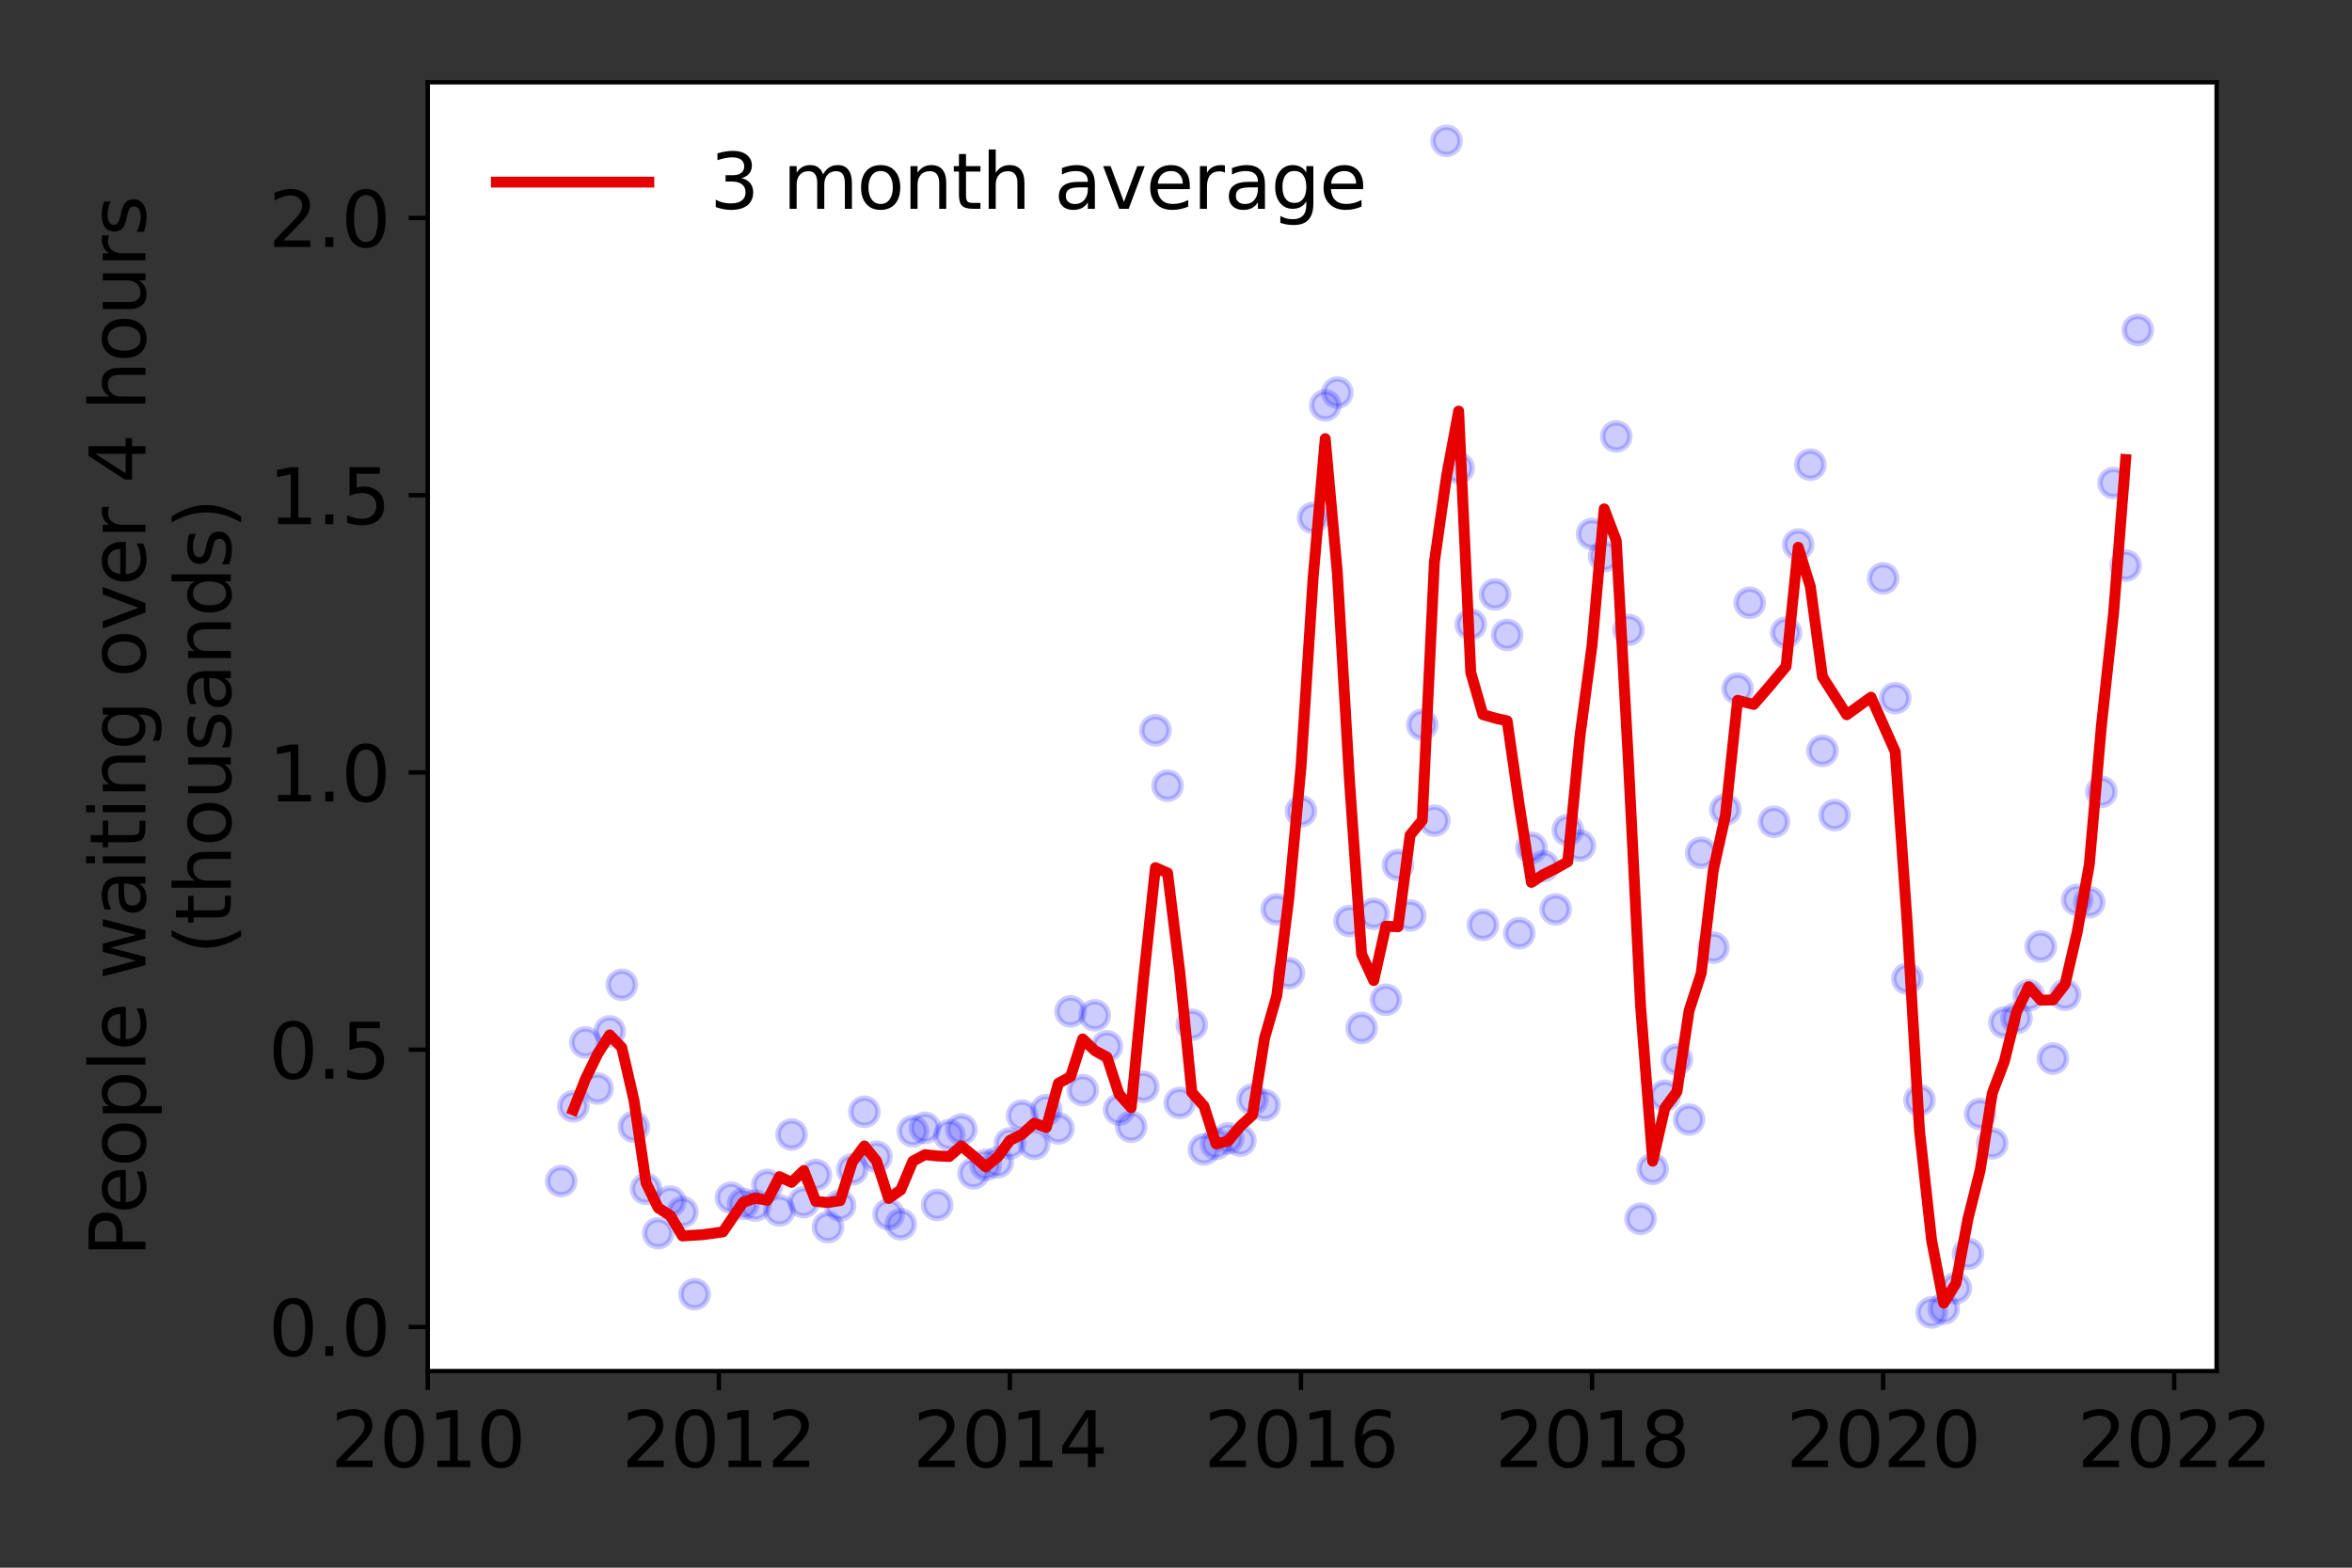 <?xml version="1.0" encoding="utf-8" standalone="no"?>
<!DOCTYPE svg PUBLIC "-//W3C//DTD SVG 1.1//EN"
  "http://www.w3.org/Graphics/SVG/1.1/DTD/svg11.dtd">
<svg height="288pt" version="1.1" viewBox="0 0 432 288" width="432pt" xmlns="http://www.w3.org/2000/svg" xmlns:xlink="http://www.w3.org/1999/xlink">
 <rect x="0" y="0" width="432" height="288" fill="#333333" stroke="none"/>
 <defs>
  <style type="text/css">*{stroke-linecap:butt;stroke-linejoin:round;}</style>
 </defs>
 <g id="figure_1">
  <g id="patch_1">
   <path d="M 0 288 
L 432 288 
L 432 0 
L 0 0 
z
" style="fill:none;"/>
  </g>
  <g id="axes_1">
   <g id="patch_2">
    <path d="M 78.57 251.88 
L 407.137 251.88 
L 407.137 15.12 
L 78.57 15.12 
z
" style="fill:#ffffff;"/>
   </g>
   <g id="matplotlib.axis_1">
    <g id="xtick_1">
     <g id="line2d_1">
      <defs>
       <path d="M 0 0 
L 0 3.5 
" id="m7eed7279f5" style="stroke:#000000;stroke-width:0.8;"/>
      </defs>
      <g>
       <use style="stroke:#000000;stroke-width:0.8;" x="78.57" xlink:href="#m7eed7279f5" y="251.88"/>
      </g>
     </g>
     <g id="text_1">
      <!-- 2010 -->
      <g transform="translate(60.755 269.518)scale(0.14 -0.14)">
       <defs>
        <path d="M 1228 531 
L 3431 531 
L 3431 0 
L 469 0 
L 469 531 
Q 828 903 1448 1529 
Q 2069 2156 2228 2338 
Q 2531 2678 2651 2914 
Q 2772 3150 2772 3378 
Q 2772 3750 2511 3984 
Q 2250 4219 1831 4219 
Q 1534 4219 1204 4116 
Q 875 4013 500 3803 
L 500 4441 
Q 881 4594 1212 4672 
Q 1544 4750 1819 4750 
Q 2544 4750 2975 4387 
Q 3406 4025 3406 3419 
Q 3406 3131 3298 2873 
Q 3191 2616 2906 2266 
Q 2828 2175 2409 1742 
Q 1991 1309 1228 531 
z
" id="DejaVuSans-32" transform="scale(0.016)"/>
        <path d="M 2034 4250 
Q 1547 4250 1301 3770 
Q 1056 3291 1056 2328 
Q 1056 1369 1301 889 
Q 1547 409 2034 409 
Q 2525 409 2770 889 
Q 3016 1369 3016 2328 
Q 3016 3291 2770 3770 
Q 2525 4250 2034 4250 
z
M 2034 4750 
Q 2819 4750 3233 4129 
Q 3647 3509 3647 2328 
Q 3647 1150 3233 529 
Q 2819 -91 2034 -91 
Q 1250 -91 836 529 
Q 422 1150 422 2328 
Q 422 3509 836 4129 
Q 1250 4750 2034 4750 
z
" id="DejaVuSans-30" transform="scale(0.016)"/>
        <path d="M 794 531 
L 1825 531 
L 1825 4091 
L 703 3866 
L 703 4441 
L 1819 4666 
L 2450 4666 
L 2450 531 
L 3481 531 
L 3481 0 
L 794 0 
L 794 531 
z
" id="DejaVuSans-31" transform="scale(0.016)"/>
       </defs>
       <use xlink:href="#DejaVuSans-32"/>
       <use x="63.623" xlink:href="#DejaVuSans-30"/>
       <use x="127.246" xlink:href="#DejaVuSans-31"/>
       <use x="190.869" xlink:href="#DejaVuSans-30"/>
      </g>
     </g>
    </g>
    <g id="xtick_2">
     <g id="line2d_2">
      <g>
       <use style="stroke:#000000;stroke-width:0.8;" x="132.032" xlink:href="#m7eed7279f5" y="251.88"/>
      </g>
     </g>
     <g id="text_2">
      <!-- 2012 -->
      <g transform="translate(114.217 269.518)scale(0.14 -0.14)">
       <use xlink:href="#DejaVuSans-32"/>
       <use x="63.623" xlink:href="#DejaVuSans-30"/>
       <use x="127.246" xlink:href="#DejaVuSans-31"/>
       <use x="190.869" xlink:href="#DejaVuSans-32"/>
      </g>
     </g>
    </g>
    <g id="xtick_3">
     <g id="line2d_3">
      <g>
       <use style="stroke:#000000;stroke-width:0.8;" x="185.493" xlink:href="#m7eed7279f5" y="251.88"/>
      </g>
     </g>
     <g id="text_3">
      <!-- 2014 -->
      <g transform="translate(167.678 269.518)scale(0.14 -0.14)">
       <defs>
        <path d="M 2419 4116 
L 825 1625 
L 2419 1625 
L 2419 4116 
z
M 2253 4666 
L 3047 4666 
L 3047 1625 
L 3713 1625 
L 3713 1100 
L 3047 1100 
L 3047 0 
L 2419 0 
L 2419 1100 
L 313 1100 
L 313 1709 
L 2253 4666 
z
" id="DejaVuSans-34" transform="scale(0.016)"/>
       </defs>
       <use xlink:href="#DejaVuSans-32"/>
       <use x="63.623" xlink:href="#DejaVuSans-30"/>
       <use x="127.246" xlink:href="#DejaVuSans-31"/>
       <use x="190.869" xlink:href="#DejaVuSans-34"/>
      </g>
     </g>
    </g>
    <g id="xtick_4">
     <g id="line2d_4">
      <g>
       <use style="stroke:#000000;stroke-width:0.8;" x="238.955" xlink:href="#m7eed7279f5" y="251.88"/>
      </g>
     </g>
     <g id="text_4">
      <!-- 2016 -->
      <g transform="translate(221.14 269.518)scale(0.14 -0.14)">
       <defs>
        <path d="M 2113 2584 
Q 1688 2584 1439 2293 
Q 1191 2003 1191 1497 
Q 1191 994 1439 701 
Q 1688 409 2113 409 
Q 2538 409 2786 701 
Q 3034 994 3034 1497 
Q 3034 2003 2786 2293 
Q 2538 2584 2113 2584 
z
M 3366 4563 
L 3366 3988 
Q 3128 4100 2886 4159 
Q 2644 4219 2406 4219 
Q 1781 4219 1451 3797 
Q 1122 3375 1075 2522 
Q 1259 2794 1537 2939 
Q 1816 3084 2150 3084 
Q 2853 3084 3261 2657 
Q 3669 2231 3669 1497 
Q 3669 778 3244 343 
Q 2819 -91 2113 -91 
Q 1303 -91 875 529 
Q 447 1150 447 2328 
Q 447 3434 972 4092 
Q 1497 4750 2381 4750 
Q 2619 4750 2861 4703 
Q 3103 4656 3366 4563 
z
" id="DejaVuSans-36" transform="scale(0.016)"/>
       </defs>
       <use xlink:href="#DejaVuSans-32"/>
       <use x="63.623" xlink:href="#DejaVuSans-30"/>
       <use x="127.246" xlink:href="#DejaVuSans-31"/>
       <use x="190.869" xlink:href="#DejaVuSans-36"/>
      </g>
     </g>
    </g>
    <g id="xtick_5">
     <g id="line2d_5">
      <g>
       <use style="stroke:#000000;stroke-width:0.8;" x="292.417" xlink:href="#m7eed7279f5" y="251.88"/>
      </g>
     </g>
     <g id="text_5">
      <!-- 2018 -->
      <g transform="translate(274.602 269.518)scale(0.14 -0.14)">
       <defs>
        <path d="M 2034 2216 
Q 1584 2216 1326 1975 
Q 1069 1734 1069 1313 
Q 1069 891 1326 650 
Q 1584 409 2034 409 
Q 2484 409 2743 651 
Q 3003 894 3003 1313 
Q 3003 1734 2745 1975 
Q 2488 2216 2034 2216 
z
M 1403 2484 
Q 997 2584 770 2862 
Q 544 3141 544 3541 
Q 544 4100 942 4425 
Q 1341 4750 2034 4750 
Q 2731 4750 3128 4425 
Q 3525 4100 3525 3541 
Q 3525 3141 3298 2862 
Q 3072 2584 2669 2484 
Q 3125 2378 3379 2068 
Q 3634 1759 3634 1313 
Q 3634 634 3220 271 
Q 2806 -91 2034 -91 
Q 1263 -91 848 271 
Q 434 634 434 1313 
Q 434 1759 690 2068 
Q 947 2378 1403 2484 
z
M 1172 3481 
Q 1172 3119 1398 2916 
Q 1625 2713 2034 2713 
Q 2441 2713 2670 2916 
Q 2900 3119 2900 3481 
Q 2900 3844 2670 4047 
Q 2441 4250 2034 4250 
Q 1625 4250 1398 4047 
Q 1172 3844 1172 3481 
z
" id="DejaVuSans-38" transform="scale(0.016)"/>
       </defs>
       <use xlink:href="#DejaVuSans-32"/>
       <use x="63.623" xlink:href="#DejaVuSans-30"/>
       <use x="127.246" xlink:href="#DejaVuSans-31"/>
       <use x="190.869" xlink:href="#DejaVuSans-38"/>
      </g>
     </g>
    </g>
    <g id="xtick_6">
     <g id="line2d_6">
      <g>
       <use style="stroke:#000000;stroke-width:0.8;" x="345.879" xlink:href="#m7eed7279f5" y="251.88"/>
      </g>
     </g>
     <g id="text_6">
      <!-- 2020 -->
      <g transform="translate(328.064 269.518)scale(0.14 -0.14)">
       <use xlink:href="#DejaVuSans-32"/>
       <use x="63.623" xlink:href="#DejaVuSans-30"/>
       <use x="127.246" xlink:href="#DejaVuSans-32"/>
       <use x="190.869" xlink:href="#DejaVuSans-30"/>
      </g>
     </g>
    </g>
    <g id="xtick_7">
     <g id="line2d_7">
      <g>
       <use style="stroke:#000000;stroke-width:0.8;" x="399.34" xlink:href="#m7eed7279f5" y="251.88"/>
      </g>
     </g>
     <g id="text_7">
      <!-- 2022 -->
      <g transform="translate(381.525 269.518)scale(0.14 -0.14)">
       <use xlink:href="#DejaVuSans-32"/>
       <use x="63.623" xlink:href="#DejaVuSans-30"/>
       <use x="127.246" xlink:href="#DejaVuSans-32"/>
       <use x="190.869" xlink:href="#DejaVuSans-32"/>
      </g>
     </g>
    </g>
   </g>
   <g id="matplotlib.axis_2">
    <g id="ytick_1">
     <g id="line2d_8">
      <defs>
       <path d="M 0 0 
L -3.5 0 
" id="m3e696e7ab9" style="stroke:#000000;stroke-width:0.8;"/>
      </defs>
      <g>
       <use style="stroke:#000000;stroke-width:0.8;" x="78.57" xlink:href="#m3e696e7ab9" y="243.767"/>
      </g>
     </g>
     <g id="text_8">
      <!-- 0.0 -->
      <g transform="translate(49.306 249.086)scale(0.14 -0.14)">
       <defs>
        <path d="M 684 794 
L 1344 794 
L 1344 0 
L 684 0 
L 684 794 
z
" id="DejaVuSans-2e" transform="scale(0.016)"/>
       </defs>
       <use xlink:href="#DejaVuSans-30"/>
       <use x="63.623" xlink:href="#DejaVuSans-2e"/>
       <use x="95.41" xlink:href="#DejaVuSans-30"/>
      </g>
     </g>
    </g>
    <g id="ytick_2">
     <g id="line2d_9">
      <g>
       <use style="stroke:#000000;stroke-width:0.8;" x="78.57" xlink:href="#m3e696e7ab9" y="192.835"/>
      </g>
     </g>
     <g id="text_9">
      <!-- 0.5 -->
      <g transform="translate(49.306 198.154)scale(0.14 -0.14)">
       <defs>
        <path d="M 691 4666 
L 3169 4666 
L 3169 4134 
L 1269 4134 
L 1269 2991 
Q 1406 3038 1543 3061 
Q 1681 3084 1819 3084 
Q 2600 3084 3056 2656 
Q 3513 2228 3513 1497 
Q 3513 744 3044 326 
Q 2575 -91 1722 -91 
Q 1428 -91 1123 -41 
Q 819 9 494 109 
L 494 744 
Q 775 591 1075 516 
Q 1375 441 1709 441 
Q 2250 441 2565 725 
Q 2881 1009 2881 1497 
Q 2881 1984 2565 2268 
Q 2250 2553 1709 2553 
Q 1456 2553 1204 2497 
Q 953 2441 691 2322 
L 691 4666 
z
" id="DejaVuSans-35" transform="scale(0.016)"/>
       </defs>
       <use xlink:href="#DejaVuSans-30"/>
       <use x="63.623" xlink:href="#DejaVuSans-2e"/>
       <use x="95.41" xlink:href="#DejaVuSans-35"/>
      </g>
     </g>
    </g>
    <g id="ytick_3">
     <g id="line2d_10">
      <g>
       <use style="stroke:#000000;stroke-width:0.8;" x="78.57" xlink:href="#m3e696e7ab9" y="141.904"/>
      </g>
     </g>
     <g id="text_10">
      <!-- 1.0 -->
      <g transform="translate(49.306 147.223)scale(0.14 -0.14)">
       <use xlink:href="#DejaVuSans-31"/>
       <use x="63.623" xlink:href="#DejaVuSans-2e"/>
       <use x="95.41" xlink:href="#DejaVuSans-30"/>
      </g>
     </g>
    </g>
    <g id="ytick_4">
     <g id="line2d_11">
      <g>
       <use style="stroke:#000000;stroke-width:0.8;" x="78.57" xlink:href="#m3e696e7ab9" y="90.972"/>
      </g>
     </g>
     <g id="text_11">
      <!-- 1.5 -->
      <g transform="translate(49.306 96.291)scale(0.14 -0.14)">
       <use xlink:href="#DejaVuSans-31"/>
       <use x="63.623" xlink:href="#DejaVuSans-2e"/>
       <use x="95.41" xlink:href="#DejaVuSans-35"/>
      </g>
     </g>
    </g>
    <g id="ytick_5">
     <g id="line2d_12">
      <g>
       <use style="stroke:#000000;stroke-width:0.8;" x="78.57" xlink:href="#m3e696e7ab9" y="40.041"/>
      </g>
     </g>
     <g id="text_12">
      <!-- 2.0 -->
      <g transform="translate(49.306 45.36)scale(0.14 -0.14)">
       <use xlink:href="#DejaVuSans-32"/>
       <use x="63.623" xlink:href="#DejaVuSans-2e"/>
       <use x="95.41" xlink:href="#DejaVuSans-30"/>
      </g>
     </g>
    </g>
    <g id="text_13">
     <!-- People waiting over 4 hours -->
     <g transform="translate(26.717 230.925)rotate(-90)scale(0.14 -0.14)">
      <defs>
       <path d="M 1259 4147 
L 1259 2394 
L 2053 2394 
Q 2494 2394 2734 2622 
Q 2975 2850 2975 3272 
Q 2975 3691 2734 3919 
Q 2494 4147 2053 4147 
L 1259 4147 
z
M 628 4666 
L 2053 4666 
Q 2838 4666 3239 4311 
Q 3641 3956 3641 3272 
Q 3641 2581 3239 2228 
Q 2838 1875 2053 1875 
L 1259 1875 
L 1259 0 
L 628 0 
L 628 4666 
z
" id="DejaVuSans-50" transform="scale(0.016)"/>
       <path d="M 3597 1894 
L 3597 1613 
L 953 1613 
Q 991 1019 1311 708 
Q 1631 397 2203 397 
Q 2534 397 2845 478 
Q 3156 559 3463 722 
L 3463 178 
Q 3153 47 2828 -22 
Q 2503 -91 2169 -91 
Q 1331 -91 842 396 
Q 353 884 353 1716 
Q 353 2575 817 3079 
Q 1281 3584 2069 3584 
Q 2775 3584 3186 3129 
Q 3597 2675 3597 1894 
z
M 3022 2063 
Q 3016 2534 2758 2815 
Q 2500 3097 2075 3097 
Q 1594 3097 1305 2825 
Q 1016 2553 972 2059 
L 3022 2063 
z
" id="DejaVuSans-65" transform="scale(0.016)"/>
       <path d="M 1959 3097 
Q 1497 3097 1228 2736 
Q 959 2375 959 1747 
Q 959 1119 1226 758 
Q 1494 397 1959 397 
Q 2419 397 2687 759 
Q 2956 1122 2956 1747 
Q 2956 2369 2687 2733 
Q 2419 3097 1959 3097 
z
M 1959 3584 
Q 2709 3584 3137 3096 
Q 3566 2609 3566 1747 
Q 3566 888 3137 398 
Q 2709 -91 1959 -91 
Q 1206 -91 779 398 
Q 353 888 353 1747 
Q 353 2609 779 3096 
Q 1206 3584 1959 3584 
z
" id="DejaVuSans-6f" transform="scale(0.016)"/>
       <path d="M 1159 525 
L 1159 -1331 
L 581 -1331 
L 581 3500 
L 1159 3500 
L 1159 2969 
Q 1341 3281 1617 3432 
Q 1894 3584 2278 3584 
Q 2916 3584 3314 3078 
Q 3713 2572 3713 1747 
Q 3713 922 3314 415 
Q 2916 -91 2278 -91 
Q 1894 -91 1617 61 
Q 1341 213 1159 525 
z
M 3116 1747 
Q 3116 2381 2855 2742 
Q 2594 3103 2138 3103 
Q 1681 3103 1420 2742 
Q 1159 2381 1159 1747 
Q 1159 1113 1420 752 
Q 1681 391 2138 391 
Q 2594 391 2855 752 
Q 3116 1113 3116 1747 
z
" id="DejaVuSans-70" transform="scale(0.016)"/>
       <path d="M 603 4863 
L 1178 4863 
L 1178 0 
L 603 0 
L 603 4863 
z
" id="DejaVuSans-6c" transform="scale(0.016)"/>
       <path id="DejaVuSans-20" transform="scale(0.016)"/>
       <path d="M 269 3500 
L 844 3500 
L 1563 769 
L 2278 3500 
L 2956 3500 
L 3675 769 
L 4391 3500 
L 4966 3500 
L 4050 0 
L 3372 0 
L 2619 2869 
L 1863 0 
L 1184 0 
L 269 3500 
z
" id="DejaVuSans-77" transform="scale(0.016)"/>
       <path d="M 2194 1759 
Q 1497 1759 1228 1600 
Q 959 1441 959 1056 
Q 959 750 1161 570 
Q 1363 391 1709 391 
Q 2188 391 2477 730 
Q 2766 1069 2766 1631 
L 2766 1759 
L 2194 1759 
z
M 3341 1997 
L 3341 0 
L 2766 0 
L 2766 531 
Q 2569 213 2275 61 
Q 1981 -91 1556 -91 
Q 1019 -91 701 211 
Q 384 513 384 1019 
Q 384 1609 779 1909 
Q 1175 2209 1959 2209 
L 2766 2209 
L 2766 2266 
Q 2766 2663 2505 2880 
Q 2244 3097 1772 3097 
Q 1472 3097 1187 3025 
Q 903 2953 641 2809 
L 641 3341 
Q 956 3463 1253 3523 
Q 1550 3584 1831 3584 
Q 2591 3584 2966 3190 
Q 3341 2797 3341 1997 
z
" id="DejaVuSans-61" transform="scale(0.016)"/>
       <path d="M 603 3500 
L 1178 3500 
L 1178 0 
L 603 0 
L 603 3500 
z
M 603 4863 
L 1178 4863 
L 1178 4134 
L 603 4134 
L 603 4863 
z
" id="DejaVuSans-69" transform="scale(0.016)"/>
       <path d="M 1172 4494 
L 1172 3500 
L 2356 3500 
L 2356 3053 
L 1172 3053 
L 1172 1153 
Q 1172 725 1289 603 
Q 1406 481 1766 481 
L 2356 481 
L 2356 0 
L 1766 0 
Q 1100 0 847 248 
Q 594 497 594 1153 
L 594 3053 
L 172 3053 
L 172 3500 
L 594 3500 
L 594 4494 
L 1172 4494 
z
" id="DejaVuSans-74" transform="scale(0.016)"/>
       <path d="M 3513 2113 
L 3513 0 
L 2938 0 
L 2938 2094 
Q 2938 2591 2744 2837 
Q 2550 3084 2163 3084 
Q 1697 3084 1428 2787 
Q 1159 2491 1159 1978 
L 1159 0 
L 581 0 
L 581 3500 
L 1159 3500 
L 1159 2956 
Q 1366 3272 1645 3428 
Q 1925 3584 2291 3584 
Q 2894 3584 3203 3211 
Q 3513 2838 3513 2113 
z
" id="DejaVuSans-6e" transform="scale(0.016)"/>
       <path d="M 2906 1791 
Q 2906 2416 2648 2759 
Q 2391 3103 1925 3103 
Q 1463 3103 1205 2759 
Q 947 2416 947 1791 
Q 947 1169 1205 825 
Q 1463 481 1925 481 
Q 2391 481 2648 825 
Q 2906 1169 2906 1791 
z
M 3481 434 
Q 3481 -459 3084 -895 
Q 2688 -1331 1869 -1331 
Q 1566 -1331 1297 -1286 
Q 1028 -1241 775 -1147 
L 775 -588 
Q 1028 -725 1275 -790 
Q 1522 -856 1778 -856 
Q 2344 -856 2625 -561 
Q 2906 -266 2906 331 
L 2906 616 
Q 2728 306 2450 153 
Q 2172 0 1784 0 
Q 1141 0 747 490 
Q 353 981 353 1791 
Q 353 2603 747 3093 
Q 1141 3584 1784 3584 
Q 2172 3584 2450 3431 
Q 2728 3278 2906 2969 
L 2906 3500 
L 3481 3500 
L 3481 434 
z
" id="DejaVuSans-67" transform="scale(0.016)"/>
       <path d="M 191 3500 
L 800 3500 
L 1894 563 
L 2988 3500 
L 3597 3500 
L 2284 0 
L 1503 0 
L 191 3500 
z
" id="DejaVuSans-76" transform="scale(0.016)"/>
       <path d="M 2631 2963 
Q 2534 3019 2420 3045 
Q 2306 3072 2169 3072 
Q 1681 3072 1420 2755 
Q 1159 2438 1159 1844 
L 1159 0 
L 581 0 
L 581 3500 
L 1159 3500 
L 1159 2956 
Q 1341 3275 1631 3429 
Q 1922 3584 2338 3584 
Q 2397 3584 2469 3576 
Q 2541 3569 2628 3553 
L 2631 2963 
z
" id="DejaVuSans-72" transform="scale(0.016)"/>
       <path d="M 3513 2113 
L 3513 0 
L 2938 0 
L 2938 2094 
Q 2938 2591 2744 2837 
Q 2550 3084 2163 3084 
Q 1697 3084 1428 2787 
Q 1159 2491 1159 1978 
L 1159 0 
L 581 0 
L 581 4863 
L 1159 4863 
L 1159 2956 
Q 1366 3272 1645 3428 
Q 1925 3584 2291 3584 
Q 2894 3584 3203 3211 
Q 3513 2838 3513 2113 
z
" id="DejaVuSans-68" transform="scale(0.016)"/>
       <path d="M 544 1381 
L 544 3500 
L 1119 3500 
L 1119 1403 
Q 1119 906 1312 657 
Q 1506 409 1894 409 
Q 2359 409 2629 706 
Q 2900 1003 2900 1516 
L 2900 3500 
L 3475 3500 
L 3475 0 
L 2900 0 
L 2900 538 
Q 2691 219 2414 64 
Q 2138 -91 1772 -91 
Q 1169 -91 856 284 
Q 544 659 544 1381 
z
M 1991 3584 
L 1991 3584 
z
" id="DejaVuSans-75" transform="scale(0.016)"/>
       <path d="M 2834 3397 
L 2834 2853 
Q 2591 2978 2328 3040 
Q 2066 3103 1784 3103 
Q 1356 3103 1142 2972 
Q 928 2841 928 2578 
Q 928 2378 1081 2264 
Q 1234 2150 1697 2047 
L 1894 2003 
Q 2506 1872 2764 1633 
Q 3022 1394 3022 966 
Q 3022 478 2636 193 
Q 2250 -91 1575 -91 
Q 1294 -91 989 -36 
Q 684 19 347 128 
L 347 722 
Q 666 556 975 473 
Q 1284 391 1588 391 
Q 1994 391 2212 530 
Q 2431 669 2431 922 
Q 2431 1156 2273 1281 
Q 2116 1406 1581 1522 
L 1381 1569 
Q 847 1681 609 1914 
Q 372 2147 372 2553 
Q 372 3047 722 3315 
Q 1072 3584 1716 3584 
Q 2034 3584 2315 3537 
Q 2597 3491 2834 3397 
z
" id="DejaVuSans-73" transform="scale(0.016)"/>
      </defs>
      <use xlink:href="#DejaVuSans-50"/>
      <use x="56.678" xlink:href="#DejaVuSans-65"/>
      <use x="118.201" xlink:href="#DejaVuSans-6f"/>
      <use x="179.383" xlink:href="#DejaVuSans-70"/>
      <use x="242.859" xlink:href="#DejaVuSans-6c"/>
      <use x="270.643" xlink:href="#DejaVuSans-65"/>
      <use x="332.166" xlink:href="#DejaVuSans-20"/>
      <use x="363.953" xlink:href="#DejaVuSans-77"/>
      <use x="445.74" xlink:href="#DejaVuSans-61"/>
      <use x="507.02" xlink:href="#DejaVuSans-69"/>
      <use x="534.803" xlink:href="#DejaVuSans-74"/>
      <use x="574.012" xlink:href="#DejaVuSans-69"/>
      <use x="601.795" xlink:href="#DejaVuSans-6e"/>
      <use x="665.174" xlink:href="#DejaVuSans-67"/>
      <use x="728.65" xlink:href="#DejaVuSans-20"/>
      <use x="760.438" xlink:href="#DejaVuSans-6f"/>
      <use x="821.619" xlink:href="#DejaVuSans-76"/>
      <use x="880.799" xlink:href="#DejaVuSans-65"/>
      <use x="942.322" xlink:href="#DejaVuSans-72"/>
      <use x="983.436" xlink:href="#DejaVuSans-20"/>
      <use x="1015.223" xlink:href="#DejaVuSans-34"/>
      <use x="1078.846" xlink:href="#DejaVuSans-20"/>
      <use x="1110.633" xlink:href="#DejaVuSans-68"/>
      <use x="1174.012" xlink:href="#DejaVuSans-6f"/>
      <use x="1235.193" xlink:href="#DejaVuSans-75"/>
      <use x="1298.572" xlink:href="#DejaVuSans-72"/>
      <use x="1339.686" xlink:href="#DejaVuSans-73"/>
     </g>
     <!-- (thousands) -->
     <g transform="translate(42.394 175.325)rotate(-90)scale(0.14 -0.14)">
      <defs>
       <path d="M 1984 4856 
Q 1566 4138 1362 3434 
Q 1159 2731 1159 2009 
Q 1159 1288 1364 580 
Q 1569 -128 1984 -844 
L 1484 -844 
Q 1016 -109 783 600 
Q 550 1309 550 2009 
Q 550 2706 781 3412 
Q 1013 4119 1484 4856 
L 1984 4856 
z
" id="DejaVuSans-28" transform="scale(0.016)"/>
       <path d="M 2906 2969 
L 2906 4863 
L 3481 4863 
L 3481 0 
L 2906 0 
L 2906 525 
Q 2725 213 2448 61 
Q 2172 -91 1784 -91 
Q 1150 -91 751 415 
Q 353 922 353 1747 
Q 353 2572 751 3078 
Q 1150 3584 1784 3584 
Q 2172 3584 2448 3432 
Q 2725 3281 2906 2969 
z
M 947 1747 
Q 947 1113 1208 752 
Q 1469 391 1925 391 
Q 2381 391 2643 752 
Q 2906 1113 2906 1747 
Q 2906 2381 2643 2742 
Q 2381 3103 1925 3103 
Q 1469 3103 1208 2742 
Q 947 2381 947 1747 
z
" id="DejaVuSans-64" transform="scale(0.016)"/>
       <path d="M 513 4856 
L 1013 4856 
Q 1481 4119 1714 3412 
Q 1947 2706 1947 2009 
Q 1947 1309 1714 600 
Q 1481 -109 1013 -844 
L 513 -844 
Q 928 -128 1133 580 
Q 1338 1288 1338 2009 
Q 1338 2731 1133 3434 
Q 928 4138 513 4856 
z
" id="DejaVuSans-29" transform="scale(0.016)"/>
      </defs>
      <use xlink:href="#DejaVuSans-28"/>
      <use x="39.014" xlink:href="#DejaVuSans-74"/>
      <use x="78.223" xlink:href="#DejaVuSans-68"/>
      <use x="141.602" xlink:href="#DejaVuSans-6f"/>
      <use x="202.783" xlink:href="#DejaVuSans-75"/>
      <use x="266.162" xlink:href="#DejaVuSans-73"/>
      <use x="318.262" xlink:href="#DejaVuSans-61"/>
      <use x="379.541" xlink:href="#DejaVuSans-6e"/>
      <use x="442.92" xlink:href="#DejaVuSans-64"/>
      <use x="506.396" xlink:href="#DejaVuSans-73"/>
      <use x="558.496" xlink:href="#DejaVuSans-29"/>
     </g>
    </g>
   </g>
   <g id="line2d_13">
    <defs>
     <path d="M 0 2.5 
C 0.663 2.5 1.299 2.237 1.768 1.768 
C 2.237 1.299 2.5 0.663 2.5 0 
C 2.5 -0.663 2.237 -1.299 1.768 -1.768 
C 1.299 -2.237 0.663 -2.5 0 -2.5 
C -0.663 -2.5 -1.299 -2.237 -1.768 -1.768 
C -2.237 -1.299 -2.5 -0.663 -2.5 0 
C -2.5 0.663 -2.237 1.299 -1.768 1.768 
C -1.299 2.237 -0.663 2.5 0 2.5 
z
" id="m05eb3171b2" style="stroke:#0000ff;stroke-opacity:0.2;"/>
    </defs>
    <g clip-path="url(#p2959cbf481)">
     <use style="fill:#0000ff;fill-opacity:0.2;stroke:#0000ff;stroke-opacity:0.2;" x="392.658" xlink:href="#m05eb3171b2" y="60.617"/>
     <use style="fill:#0000ff;fill-opacity:0.2;stroke:#0000ff;stroke-opacity:0.2;" x="390.43" xlink:href="#m05eb3171b2" y="103.909"/>
     <use style="fill:#0000ff;fill-opacity:0.2;stroke:#0000ff;stroke-opacity:0.2;" x="388.203" xlink:href="#m05eb3171b2" y="88.731"/>
     <use style="fill:#0000ff;fill-opacity:0.2;stroke:#0000ff;stroke-opacity:0.2;" x="385.975" xlink:href="#m05eb3171b2" y="145.469"/>
     <use style="fill:#0000ff;fill-opacity:0.2;stroke:#0000ff;stroke-opacity:0.2;" x="383.747" xlink:href="#m05eb3171b2" y="165.74"/>
     <use style="fill:#0000ff;fill-opacity:0.2;stroke:#0000ff;stroke-opacity:0.2;" x="381.52" xlink:href="#m05eb3171b2" y="165.332"/>
     <use style="fill:#0000ff;fill-opacity:0.2;stroke:#0000ff;stroke-opacity:0.2;" x="379.292" xlink:href="#m05eb3171b2" y="182.751"/>
     <use style="fill:#0000ff;fill-opacity:0.2;stroke:#0000ff;stroke-opacity:0.2;" x="377.065" xlink:href="#m05eb3171b2" y="194.465"/>
     <use style="fill:#0000ff;fill-opacity:0.2;stroke:#0000ff;stroke-opacity:0.2;" x="374.837" xlink:href="#m05eb3171b2" y="173.889"/>
     <use style="fill:#0000ff;fill-opacity:0.2;stroke:#0000ff;stroke-opacity:0.2;" x="372.61" xlink:href="#m05eb3171b2" y="182.853"/>
     <use style="fill:#0000ff;fill-opacity:0.2;stroke:#0000ff;stroke-opacity:0.2;" x="370.382" xlink:href="#m05eb3171b2" y="187.029"/>
     <use style="fill:#0000ff;fill-opacity:0.2;stroke:#0000ff;stroke-opacity:0.2;" x="368.154" xlink:href="#m05eb3171b2" y="187.844"/>
     <use style="fill:#0000ff;fill-opacity:0.2;stroke:#0000ff;stroke-opacity:0.2;" x="365.927" xlink:href="#m05eb3171b2" y="210.05"/>
     <use style="fill:#0000ff;fill-opacity:0.2;stroke:#0000ff;stroke-opacity:0.2;" x="363.699" xlink:href="#m05eb3171b2" y="204.651"/>
     <use style="fill:#0000ff;fill-opacity:0.2;stroke:#0000ff;stroke-opacity:0.2;" x="361.472" xlink:href="#m05eb3171b2" y="230.321"/>
     <use style="fill:#0000ff;fill-opacity:0.2;stroke:#0000ff;stroke-opacity:0.2;" x="359.244" xlink:href="#m05eb3171b2" y="236.636"/>
     <use style="fill:#0000ff;fill-opacity:0.2;stroke:#0000ff;stroke-opacity:0.2;" x="357.017" xlink:href="#m05eb3171b2" y="240.405"/>
     <use style="fill:#0000ff;fill-opacity:0.2;stroke:#0000ff;stroke-opacity:0.2;" x="354.789" xlink:href="#m05eb3171b2" y="241.118"/>
     <use style="fill:#0000ff;fill-opacity:0.2;stroke:#0000ff;stroke-opacity:0.2;" x="352.561" xlink:href="#m05eb3171b2" y="202.105"/>
     <use style="fill:#0000ff;fill-opacity:0.2;stroke:#0000ff;stroke-opacity:0.2;" x="350.334" xlink:href="#m05eb3171b2" y="179.797"/>
     <use style="fill:#0000ff;fill-opacity:0.2;stroke:#0000ff;stroke-opacity:0.2;" x="348.106" xlink:href="#m05eb3171b2" y="128.254"/>
     <use style="fill:#0000ff;fill-opacity:0.2;stroke:#0000ff;stroke-opacity:0.2;" x="345.879" xlink:href="#m05eb3171b2" y="106.252"/>
     <use style="fill:#0000ff;fill-opacity:0.2;stroke:#0000ff;stroke-opacity:0.2;" x="336.968" xlink:href="#m05eb3171b2" y="149.747"/>
     <use style="fill:#0000ff;fill-opacity:0.2;stroke:#0000ff;stroke-opacity:0.2;" x="334.741" xlink:href="#m05eb3171b2" y="137.931"/>
     <use style="fill:#0000ff;fill-opacity:0.2;stroke:#0000ff;stroke-opacity:0.2;" x="332.513" xlink:href="#m05eb3171b2" y="85.37"/>
     <use style="fill:#0000ff;fill-opacity:0.2;stroke:#0000ff;stroke-opacity:0.2;" x="330.286" xlink:href="#m05eb3171b2" y="100.038"/>
     <use style="fill:#0000ff;fill-opacity:0.2;stroke:#0000ff;stroke-opacity:0.2;" x="328.058" xlink:href="#m05eb3171b2" y="116.234"/>
     <use style="fill:#0000ff;fill-opacity:0.2;stroke:#0000ff;stroke-opacity:0.2;" x="325.831" xlink:href="#m05eb3171b2" y="150.969"/>
     <use style="fill:#0000ff;fill-opacity:0.2;stroke:#0000ff;stroke-opacity:0.2;" x="321.375" xlink:href="#m05eb3171b2" y="110.734"/>
     <use style="fill:#0000ff;fill-opacity:0.2;stroke:#0000ff;stroke-opacity:0.2;" x="319.148" xlink:href="#m05eb3171b2" y="126.522"/>
     <use style="fill:#0000ff;fill-opacity:0.2;stroke:#0000ff;stroke-opacity:0.2;" x="316.92" xlink:href="#m05eb3171b2" y="148.729"/>
     <use style="fill:#0000ff;fill-opacity:0.2;stroke:#0000ff;stroke-opacity:0.2;" x="314.693" xlink:href="#m05eb3171b2" y="174.092"/>
     <use style="fill:#0000ff;fill-opacity:0.2;stroke:#0000ff;stroke-opacity:0.2;" x="312.465" xlink:href="#m05eb3171b2" y="156.674"/>
     <use style="fill:#0000ff;fill-opacity:0.2;stroke:#0000ff;stroke-opacity:0.2;" x="310.238" xlink:href="#m05eb3171b2" y="205.67"/>
     <use style="fill:#0000ff;fill-opacity:0.2;stroke:#0000ff;stroke-opacity:0.2;" x="308.01" xlink:href="#m05eb3171b2" y="194.669"/>
     <use style="fill:#0000ff;fill-opacity:0.2;stroke:#0000ff;stroke-opacity:0.2;" x="305.782" xlink:href="#m05eb3171b2" y="201.29"/>
     <use style="fill:#0000ff;fill-opacity:0.2;stroke:#0000ff;stroke-opacity:0.2;" x="303.555" xlink:href="#m05eb3171b2" y="214.736"/>
     <use style="fill:#0000ff;fill-opacity:0.2;stroke:#0000ff;stroke-opacity:0.2;" x="301.327" xlink:href="#m05eb3171b2" y="223.903"/>
     <use style="fill:#0000ff;fill-opacity:0.2;stroke:#0000ff;stroke-opacity:0.2;" x="299.1" xlink:href="#m05eb3171b2" y="115.725"/>
     <use style="fill:#0000ff;fill-opacity:0.2;stroke:#0000ff;stroke-opacity:0.2;" x="296.872" xlink:href="#m05eb3171b2" y="80.175"/>
     <use style="fill:#0000ff;fill-opacity:0.2;stroke:#0000ff;stroke-opacity:0.2;" x="294.645" xlink:href="#m05eb3171b2" y="102.177"/>
     <use style="fill:#0000ff;fill-opacity:0.2;stroke:#0000ff;stroke-opacity:0.2;" x="292.417" xlink:href="#m05eb3171b2" y="98.103"/>
     <use style="fill:#0000ff;fill-opacity:0.2;stroke:#0000ff;stroke-opacity:0.2;" x="290.189" xlink:href="#m05eb3171b2" y="155.35"/>
     <use style="fill:#0000ff;fill-opacity:0.2;stroke:#0000ff;stroke-opacity:0.2;" x="287.962" xlink:href="#m05eb3171b2" y="152.497"/>
     <use style="fill:#0000ff;fill-opacity:0.2;stroke:#0000ff;stroke-opacity:0.2;" x="285.734" xlink:href="#m05eb3171b2" y="167.064"/>
     <use style="fill:#0000ff;fill-opacity:0.2;stroke:#0000ff;stroke-opacity:0.2;" x="283.507" xlink:href="#m05eb3171b2" y="159.119"/>
     <use style="fill:#0000ff;fill-opacity:0.2;stroke:#0000ff;stroke-opacity:0.2;" x="281.279" xlink:href="#m05eb3171b2" y="155.757"/>
     <use style="fill:#0000ff;fill-opacity:0.2;stroke:#0000ff;stroke-opacity:0.2;" x="279.052" xlink:href="#m05eb3171b2" y="171.444"/>
     <use style="fill:#0000ff;fill-opacity:0.2;stroke:#0000ff;stroke-opacity:0.2;" x="276.824" xlink:href="#m05eb3171b2" y="116.642"/>
     <use style="fill:#0000ff;fill-opacity:0.2;stroke:#0000ff;stroke-opacity:0.2;" x="274.596" xlink:href="#m05eb3171b2" y="109.206"/>
     <use style="fill:#0000ff;fill-opacity:0.2;stroke:#0000ff;stroke-opacity:0.2;" x="272.369" xlink:href="#m05eb3171b2" y="169.916"/>
     <use style="fill:#0000ff;fill-opacity:0.2;stroke:#0000ff;stroke-opacity:0.2;" x="270.141" xlink:href="#m05eb3171b2" y="114.706"/>
     <use style="fill:#0000ff;fill-opacity:0.2;stroke:#0000ff;stroke-opacity:0.2;" x="267.914" xlink:href="#m05eb3171b2" y="85.981"/>
     <use style="fill:#0000ff;fill-opacity:0.2;stroke:#0000ff;stroke-opacity:0.2;" x="265.686" xlink:href="#m05eb3171b2" y="25.882"/>
     <use style="fill:#0000ff;fill-opacity:0.2;stroke:#0000ff;stroke-opacity:0.2;" x="263.458" xlink:href="#m05eb3171b2" y="150.766"/>
     <use style="fill:#0000ff;fill-opacity:0.2;stroke:#0000ff;stroke-opacity:0.2;" x="261.231" xlink:href="#m05eb3171b2" y="133.143"/>
     <use style="fill:#0000ff;fill-opacity:0.2;stroke:#0000ff;stroke-opacity:0.2;" x="259.003" xlink:href="#m05eb3171b2" y="168.184"/>
     <use style="fill:#0000ff;fill-opacity:0.2;stroke:#0000ff;stroke-opacity:0.2;" x="256.776" xlink:href="#m05eb3171b2" y="158.915"/>
     <use style="fill:#0000ff;fill-opacity:0.2;stroke:#0000ff;stroke-opacity:0.2;" x="254.548" xlink:href="#m05eb3171b2" y="183.667"/>
     <use style="fill:#0000ff;fill-opacity:0.2;stroke:#0000ff;stroke-opacity:0.2;" x="252.321" xlink:href="#m05eb3171b2" y="167.879"/>
     <use style="fill:#0000ff;fill-opacity:0.2;stroke:#0000ff;stroke-opacity:0.2;" x="250.093" xlink:href="#m05eb3171b2" y="188.863"/>
     <use style="fill:#0000ff;fill-opacity:0.2;stroke:#0000ff;stroke-opacity:0.2;" x="247.865" xlink:href="#m05eb3171b2" y="169.203"/>
     <use style="fill:#0000ff;fill-opacity:0.2;stroke:#0000ff;stroke-opacity:0.2;" x="245.638" xlink:href="#m05eb3171b2" y="72.128"/>
     <use style="fill:#0000ff;fill-opacity:0.2;stroke:#0000ff;stroke-opacity:0.2;" x="243.41" xlink:href="#m05eb3171b2" y="74.47"/>
     <use style="fill:#0000ff;fill-opacity:0.2;stroke:#0000ff;stroke-opacity:0.2;" x="241.183" xlink:href="#m05eb3171b2" y="95.149"/>
     <use style="fill:#0000ff;fill-opacity:0.2;stroke:#0000ff;stroke-opacity:0.2;" x="238.955" xlink:href="#m05eb3171b2" y="149.034"/>
     <use style="fill:#0000ff;fill-opacity:0.2;stroke:#0000ff;stroke-opacity:0.2;" x="236.728" xlink:href="#m05eb3171b2" y="178.778"/>
     <use style="fill:#0000ff;fill-opacity:0.2;stroke:#0000ff;stroke-opacity:0.2;" x="234.5" xlink:href="#m05eb3171b2" y="167.064"/>
     <use style="fill:#0000ff;fill-opacity:0.2;stroke:#0000ff;stroke-opacity:0.2;" x="232.272" xlink:href="#m05eb3171b2" y="203.021"/>
     <use style="fill:#0000ff;fill-opacity:0.2;stroke:#0000ff;stroke-opacity:0.2;" x="230.045" xlink:href="#m05eb3171b2" y="202.003"/>
     <use style="fill:#0000ff;fill-opacity:0.2;stroke:#0000ff;stroke-opacity:0.2;" x="227.817" xlink:href="#m05eb3171b2" y="209.541"/>
     <use style="fill:#0000ff;fill-opacity:0.2;stroke:#0000ff;stroke-opacity:0.2;" x="225.59" xlink:href="#m05eb3171b2" y="209.133"/>
     <use style="fill:#0000ff;fill-opacity:0.2;stroke:#0000ff;stroke-opacity:0.2;" x="223.362" xlink:href="#m05eb3171b2" y="210.152"/>
     <use style="fill:#0000ff;fill-opacity:0.2;stroke:#0000ff;stroke-opacity:0.2;" x="221.135" xlink:href="#m05eb3171b2" y="211.17"/>
     <use style="fill:#0000ff;fill-opacity:0.2;stroke:#0000ff;stroke-opacity:0.2;" x="218.907" xlink:href="#m05eb3171b2" y="188.251"/>
     <use style="fill:#0000ff;fill-opacity:0.2;stroke:#0000ff;stroke-opacity:0.2;" x="216.679" xlink:href="#m05eb3171b2" y="202.614"/>
     <use style="fill:#0000ff;fill-opacity:0.2;stroke:#0000ff;stroke-opacity:0.2;" x="214.452" xlink:href="#m05eb3171b2" y="144.348"/>
     <use style="fill:#0000ff;fill-opacity:0.2;stroke:#0000ff;stroke-opacity:0.2;" x="212.224" xlink:href="#m05eb3171b2" y="134.162"/>
     <use style="fill:#0000ff;fill-opacity:0.2;stroke:#0000ff;stroke-opacity:0.2;" x="209.997" xlink:href="#m05eb3171b2" y="199.66"/>
     <use style="fill:#0000ff;fill-opacity:0.2;stroke:#0000ff;stroke-opacity:0.2;" x="207.769" xlink:href="#m05eb3171b2" y="206.994"/>
     <use style="fill:#0000ff;fill-opacity:0.2;stroke:#0000ff;stroke-opacity:0.2;" x="205.542" xlink:href="#m05eb3171b2" y="203.836"/>
     <use style="fill:#0000ff;fill-opacity:0.2;stroke:#0000ff;stroke-opacity:0.2;" x="203.314" xlink:href="#m05eb3171b2" y="192.224"/>
     <use style="fill:#0000ff;fill-opacity:0.2;stroke:#0000ff;stroke-opacity:0.2;" x="201.086" xlink:href="#m05eb3171b2" y="186.52"/>
     <use style="fill:#0000ff;fill-opacity:0.2;stroke:#0000ff;stroke-opacity:0.2;" x="198.859" xlink:href="#m05eb3171b2" y="200.271"/>
     <use style="fill:#0000ff;fill-opacity:0.2;stroke:#0000ff;stroke-opacity:0.2;" x="196.631" xlink:href="#m05eb3171b2" y="185.807"/>
     <use style="fill:#0000ff;fill-opacity:0.2;stroke:#0000ff;stroke-opacity:0.2;" x="194.404" xlink:href="#m05eb3171b2" y="207.3"/>
     <use style="fill:#0000ff;fill-opacity:0.2;stroke:#0000ff;stroke-opacity:0.2;" x="192.176" xlink:href="#m05eb3171b2" y="203.938"/>
     <use style="fill:#0000ff;fill-opacity:0.2;stroke:#0000ff;stroke-opacity:0.2;" x="189.949" xlink:href="#m05eb3171b2" y="210.152"/>
     <use style="fill:#0000ff;fill-opacity:0.2;stroke:#0000ff;stroke-opacity:0.2;" x="187.721" xlink:href="#m05eb3171b2" y="204.957"/>
     <use style="fill:#0000ff;fill-opacity:0.2;stroke:#0000ff;stroke-opacity:0.2;" x="185.493" xlink:href="#m05eb3171b2" y="210.05"/>
     <use style="fill:#0000ff;fill-opacity:0.2;stroke:#0000ff;stroke-opacity:0.2;" x="183.266" xlink:href="#m05eb3171b2" y="213.513"/>
     <use style="fill:#0000ff;fill-opacity:0.2;stroke:#0000ff;stroke-opacity:0.2;" x="181.038" xlink:href="#m05eb3171b2" y="214.023"/>
     <use style="fill:#0000ff;fill-opacity:0.2;stroke:#0000ff;stroke-opacity:0.2;" x="178.811" xlink:href="#m05eb3171b2" y="215.551"/>
     <use style="fill:#0000ff;fill-opacity:0.2;stroke:#0000ff;stroke-opacity:0.2;" x="176.583" xlink:href="#m05eb3171b2" y="207.503"/>
     <use style="fill:#0000ff;fill-opacity:0.2;stroke:#0000ff;stroke-opacity:0.2;" x="174.356" xlink:href="#m05eb3171b2" y="208.522"/>
     <use style="fill:#0000ff;fill-opacity:0.2;stroke:#0000ff;stroke-opacity:0.2;" x="172.128" xlink:href="#m05eb3171b2" y="221.357"/>
     <use style="fill:#0000ff;fill-opacity:0.2;stroke:#0000ff;stroke-opacity:0.2;" x="169.9" xlink:href="#m05eb3171b2" y="207.198"/>
     <use style="fill:#0000ff;fill-opacity:0.2;stroke:#0000ff;stroke-opacity:0.2;" x="167.673" xlink:href="#m05eb3171b2" y="207.809"/>
     <use style="fill:#0000ff;fill-opacity:0.2;stroke:#0000ff;stroke-opacity:0.2;" x="165.445" xlink:href="#m05eb3171b2" y="224.922"/>
     <use style="fill:#0000ff;fill-opacity:0.2;stroke:#0000ff;stroke-opacity:0.2;" x="163.218" xlink:href="#m05eb3171b2" y="223.088"/>
     <use style="fill:#0000ff;fill-opacity:0.2;stroke:#0000ff;stroke-opacity:0.2;" x="160.99" xlink:href="#m05eb3171b2" y="212.495"/>
     <use style="fill:#0000ff;fill-opacity:0.2;stroke:#0000ff;stroke-opacity:0.2;" x="158.763" xlink:href="#m05eb3171b2" y="204.244"/>
     <use style="fill:#0000ff;fill-opacity:0.2;stroke:#0000ff;stroke-opacity:0.2;" x="156.535" xlink:href="#m05eb3171b2" y="214.838"/>
     <use style="fill:#0000ff;fill-opacity:0.2;stroke:#0000ff;stroke-opacity:0.2;" x="154.307" xlink:href="#m05eb3171b2" y="221.459"/>
     <use style="fill:#0000ff;fill-opacity:0.2;stroke:#0000ff;stroke-opacity:0.2;" x="152.08" xlink:href="#m05eb3171b2" y="225.431"/>
     <use style="fill:#0000ff;fill-opacity:0.2;stroke:#0000ff;stroke-opacity:0.2;" x="149.852" xlink:href="#m05eb3171b2" y="215.856"/>
     <use style="fill:#0000ff;fill-opacity:0.2;stroke:#0000ff;stroke-opacity:0.2;" x="147.625" xlink:href="#m05eb3171b2" y="220.847"/>
     <use style="fill:#0000ff;fill-opacity:0.2;stroke:#0000ff;stroke-opacity:0.2;" x="145.397" xlink:href="#m05eb3171b2" y="208.42"/>
     <use style="fill:#0000ff;fill-opacity:0.2;stroke:#0000ff;stroke-opacity:0.2;" x="143.17" xlink:href="#m05eb3171b2" y="222.375"/>
     <use style="fill:#0000ff;fill-opacity:0.2;stroke:#0000ff;stroke-opacity:0.2;" x="140.942" xlink:href="#m05eb3171b2" y="217.69"/>
     <use style="fill:#0000ff;fill-opacity:0.2;stroke:#0000ff;stroke-opacity:0.2;" x="138.714" xlink:href="#m05eb3171b2" y="221.459"/>
     <use style="fill:#0000ff;fill-opacity:0.2;stroke:#0000ff;stroke-opacity:0.2;" x="136.487" xlink:href="#m05eb3171b2" y="221.153"/>
     <use style="fill:#0000ff;fill-opacity:0.2;stroke:#0000ff;stroke-opacity:0.2;" x="134.259" xlink:href="#m05eb3171b2" y="220.033"/>
     <use style="fill:#0000ff;fill-opacity:0.2;stroke:#0000ff;stroke-opacity:0.2;" x="127.577" xlink:href="#m05eb3171b2" y="237.757"/>
     <use style="fill:#0000ff;fill-opacity:0.2;stroke:#0000ff;stroke-opacity:0.2;" x="125.349" xlink:href="#m05eb3171b2" y="222.681"/>
     <use style="fill:#0000ff;fill-opacity:0.2;stroke:#0000ff;stroke-opacity:0.2;" x="123.121" xlink:href="#m05eb3171b2" y="220.746"/>
     <use style="fill:#0000ff;fill-opacity:0.2;stroke:#0000ff;stroke-opacity:0.2;" x="120.894" xlink:href="#m05eb3171b2" y="226.552"/>
     <use style="fill:#0000ff;fill-opacity:0.2;stroke:#0000ff;stroke-opacity:0.2;" x="118.666" xlink:href="#m05eb3171b2" y="218.403"/>
     <use style="fill:#0000ff;fill-opacity:0.2;stroke:#0000ff;stroke-opacity:0.2;" x="116.439" xlink:href="#m05eb3171b2" y="206.994"/>
     <use style="fill:#0000ff;fill-opacity:0.2;stroke:#0000ff;stroke-opacity:0.2;" x="114.211" xlink:href="#m05eb3171b2" y="180.917"/>
     <use style="fill:#0000ff;fill-opacity:0.2;stroke:#0000ff;stroke-opacity:0.2;" x="111.984" xlink:href="#m05eb3171b2" y="189.474"/>
     <use style="fill:#0000ff;fill-opacity:0.2;stroke:#0000ff;stroke-opacity:0.2;" x="109.756" xlink:href="#m05eb3171b2" y="199.966"/>
     <use style="fill:#0000ff;fill-opacity:0.2;stroke:#0000ff;stroke-opacity:0.2;" x="107.528" xlink:href="#m05eb3171b2" y="191.511"/>
     <use style="fill:#0000ff;fill-opacity:0.2;stroke:#0000ff;stroke-opacity:0.2;" x="105.301" xlink:href="#m05eb3171b2" y="203.225"/>
     <use style="fill:#0000ff;fill-opacity:0.2;stroke:#0000ff;stroke-opacity:0.2;" x="103.073" xlink:href="#m05eb3171b2" y="216.977"/>
    </g>
   </g>
   <g id="line2d_14">
    <path clip-path="url(#p2959cbf481)" d="M 390.43 84.419 
L 388.203 112.703 
L 385.975 133.313 
L 383.747 158.847 
L 381.52 171.274 
L 379.292 180.849 
L 377.065 183.701 
L 374.837 183.735 
L 372.61 181.257 
L 370.382 185.908 
L 368.154 194.974 
L 365.927 200.848 
L 363.699 215.007 
L 361.472 223.869 
L 359.244 235.787 
L 357.017 239.387 
L 354.789 227.876 
L 352.561 207.673 
L 350.334 170.052 
L 348.106 138.101 
L 343.651 128.084 
L 339.196 131.31 
L 334.741 124.349 
L 332.513 107.78 
L 330.286 100.547 
L 328.058 122.414 
L 325.088 125.979 
L 322.118 129.409 
L 319.148 128.662 
L 316.92 149.781 
L 314.693 159.832 
L 312.465 178.812 
L 310.238 185.671 
L 308.01 200.543 
L 305.782 203.565 
L 303.555 213.31 
L 301.327 184.788 
L 299.1 139.934 
L 296.872 99.359 
L 294.645 93.485 
L 292.417 118.543 
L 290.189 135.317 
L 287.962 158.304 
L 285.734 159.56 
L 283.507 160.646 
L 281.279 162.107 
L 279.052 147.948 
L 276.824 132.43 
L 274.596 131.921 
L 272.369 131.276 
L 270.141 123.534 
L 267.914 75.523 
L 265.686 87.543 
L 263.458 103.264 
L 261.231 150.698 
L 259.003 153.414 
L 256.776 170.256 
L 254.548 170.154 
L 252.321 180.136 
L 250.093 175.315 
L 247.865 143.398 
L 245.638 105.267 
L 243.41 80.582 
L 241.183 106.218 
L 238.955 140.987 
L 236.728 164.959 
L 234.5 182.954 
L 232.272 190.696 
L 230.045 204.855 
L 227.817 206.892 
L 225.59 209.609 
L 223.362 210.152 
L 221.135 203.191 
L 218.907 200.679 
L 216.679 178.405 
L 214.452 160.375 
L 212.224 159.39 
L 209.997 180.272 
L 207.769 203.497 
L 205.542 201.018 
L 203.314 194.193 
L 201.086 193.005 
L 198.859 190.866 
L 196.631 197.792 
L 194.404 199.015 
L 192.176 207.13 
L 189.949 206.349 
L 187.721 208.386 
L 185.493 209.507 
L 183.266 212.529 
L 181.038 214.362 
L 178.811 212.359 
L 176.583 210.525 
L 174.356 212.461 
L 172.128 212.359 
L 169.9 212.121 
L 167.673 213.31 
L 165.445 218.606 
L 163.218 220.168 
L 160.99 213.276 
L 158.763 210.525 
L 156.535 213.513 
L 154.307 220.576 
L 152.08 220.915 
L 149.852 220.712 
L 147.625 215.041 
L 145.397 217.214 
L 143.17 216.162 
L 140.942 220.508 
L 138.714 220.1 
L 136.487 220.881 
L 132.774 226.314 
L 129.062 226.823 
L 125.349 227.061 
L 123.121 223.326 
L 120.894 221.9 
L 118.666 217.316 
L 116.439 202.105 
L 114.211 192.462 
L 111.984 190.119 
L 109.756 193.65 
L 107.528 198.234 
L 105.301 203.904 
" style="fill:none;stroke:#e60000;stroke-linecap:square;stroke-width:2;"/>
   </g>
   <g id="patch_3">
    <path d="M 78.57 251.88 
L 78.57 15.12 
" style="fill:none;stroke:#000000;stroke-linecap:square;stroke-linejoin:miter;stroke-width:0.8;"/>
   </g>
   <g id="patch_4">
    <path d="M 407.137 251.88 
L 407.137 15.12 
" style="fill:none;stroke:#000000;stroke-linecap:square;stroke-linejoin:miter;stroke-width:0.8;"/>
   </g>
   <g id="patch_5">
    <path d="M 78.57 251.88 
L 407.137 251.88 
" style="fill:none;stroke:#000000;stroke-linecap:square;stroke-linejoin:miter;stroke-width:0.8;"/>
   </g>
   <g id="patch_6">
    <path d="M 78.57 15.12 
L 407.137 15.12 
" style="fill:none;stroke:#000000;stroke-linecap:square;stroke-linejoin:miter;stroke-width:0.8;"/>
   </g>
   <g id="legend_1">
    <g id="line2d_15">
     <path d="M 91.17 33.458 
L 119.17 33.458 
" style="fill:none;stroke:#e60000;stroke-linecap:square;stroke-width:2;"/>
    </g>
    <g id="line2d_16"/>
    <g id="text_14">
     <!-- 3 month average -->
     <g transform="translate(130.37 38.358)scale(0.14 -0.14)">
      <defs>
       <path d="M 2597 2516 
Q 3050 2419 3304 2112 
Q 3559 1806 3559 1356 
Q 3559 666 3084 287 
Q 2609 -91 1734 -91 
Q 1441 -91 1130 -33 
Q 819 25 488 141 
L 488 750 
Q 750 597 1062 519 
Q 1375 441 1716 441 
Q 2309 441 2620 675 
Q 2931 909 2931 1356 
Q 2931 1769 2642 2001 
Q 2353 2234 1838 2234 
L 1294 2234 
L 1294 2753 
L 1863 2753 
Q 2328 2753 2575 2939 
Q 2822 3125 2822 3475 
Q 2822 3834 2567 4026 
Q 2313 4219 1838 4219 
Q 1578 4219 1281 4162 
Q 984 4106 628 3988 
L 628 4550 
Q 988 4650 1302 4700 
Q 1616 4750 1894 4750 
Q 2613 4750 3031 4423 
Q 3450 4097 3450 3541 
Q 3450 3153 3228 2886 
Q 3006 2619 2597 2516 
z
" id="DejaVuSans-33" transform="scale(0.016)"/>
       <path d="M 3328 2828 
Q 3544 3216 3844 3400 
Q 4144 3584 4550 3584 
Q 5097 3584 5394 3201 
Q 5691 2819 5691 2113 
L 5691 0 
L 5113 0 
L 5113 2094 
Q 5113 2597 4934 2840 
Q 4756 3084 4391 3084 
Q 3944 3084 3684 2787 
Q 3425 2491 3425 1978 
L 3425 0 
L 2847 0 
L 2847 2094 
Q 2847 2600 2669 2842 
Q 2491 3084 2119 3084 
Q 1678 3084 1418 2786 
Q 1159 2488 1159 1978 
L 1159 0 
L 581 0 
L 581 3500 
L 1159 3500 
L 1159 2956 
Q 1356 3278 1631 3431 
Q 1906 3584 2284 3584 
Q 2666 3584 2933 3390 
Q 3200 3197 3328 2828 
z
" id="DejaVuSans-6d" transform="scale(0.016)"/>
      </defs>
      <use xlink:href="#DejaVuSans-33"/>
      <use x="63.623" xlink:href="#DejaVuSans-20"/>
      <use x="95.41" xlink:href="#DejaVuSans-6d"/>
      <use x="192.822" xlink:href="#DejaVuSans-6f"/>
      <use x="254.004" xlink:href="#DejaVuSans-6e"/>
      <use x="317.383" xlink:href="#DejaVuSans-74"/>
      <use x="356.592" xlink:href="#DejaVuSans-68"/>
      <use x="419.971" xlink:href="#DejaVuSans-20"/>
      <use x="451.758" xlink:href="#DejaVuSans-61"/>
      <use x="513.037" xlink:href="#DejaVuSans-76"/>
      <use x="572.217" xlink:href="#DejaVuSans-65"/>
      <use x="633.74" xlink:href="#DejaVuSans-72"/>
      <use x="674.854" xlink:href="#DejaVuSans-61"/>
      <use x="736.133" xlink:href="#DejaVuSans-67"/>
      <use x="799.609" xlink:href="#DejaVuSans-65"/>
     </g>
    </g>
   </g>
  </g>
 </g>
 <defs>
  <clipPath id="p2959cbf481">
   <rect height="236.76" width="328.567" x="78.57" y="15.12"/>
  </clipPath>
 </defs>
</svg>
